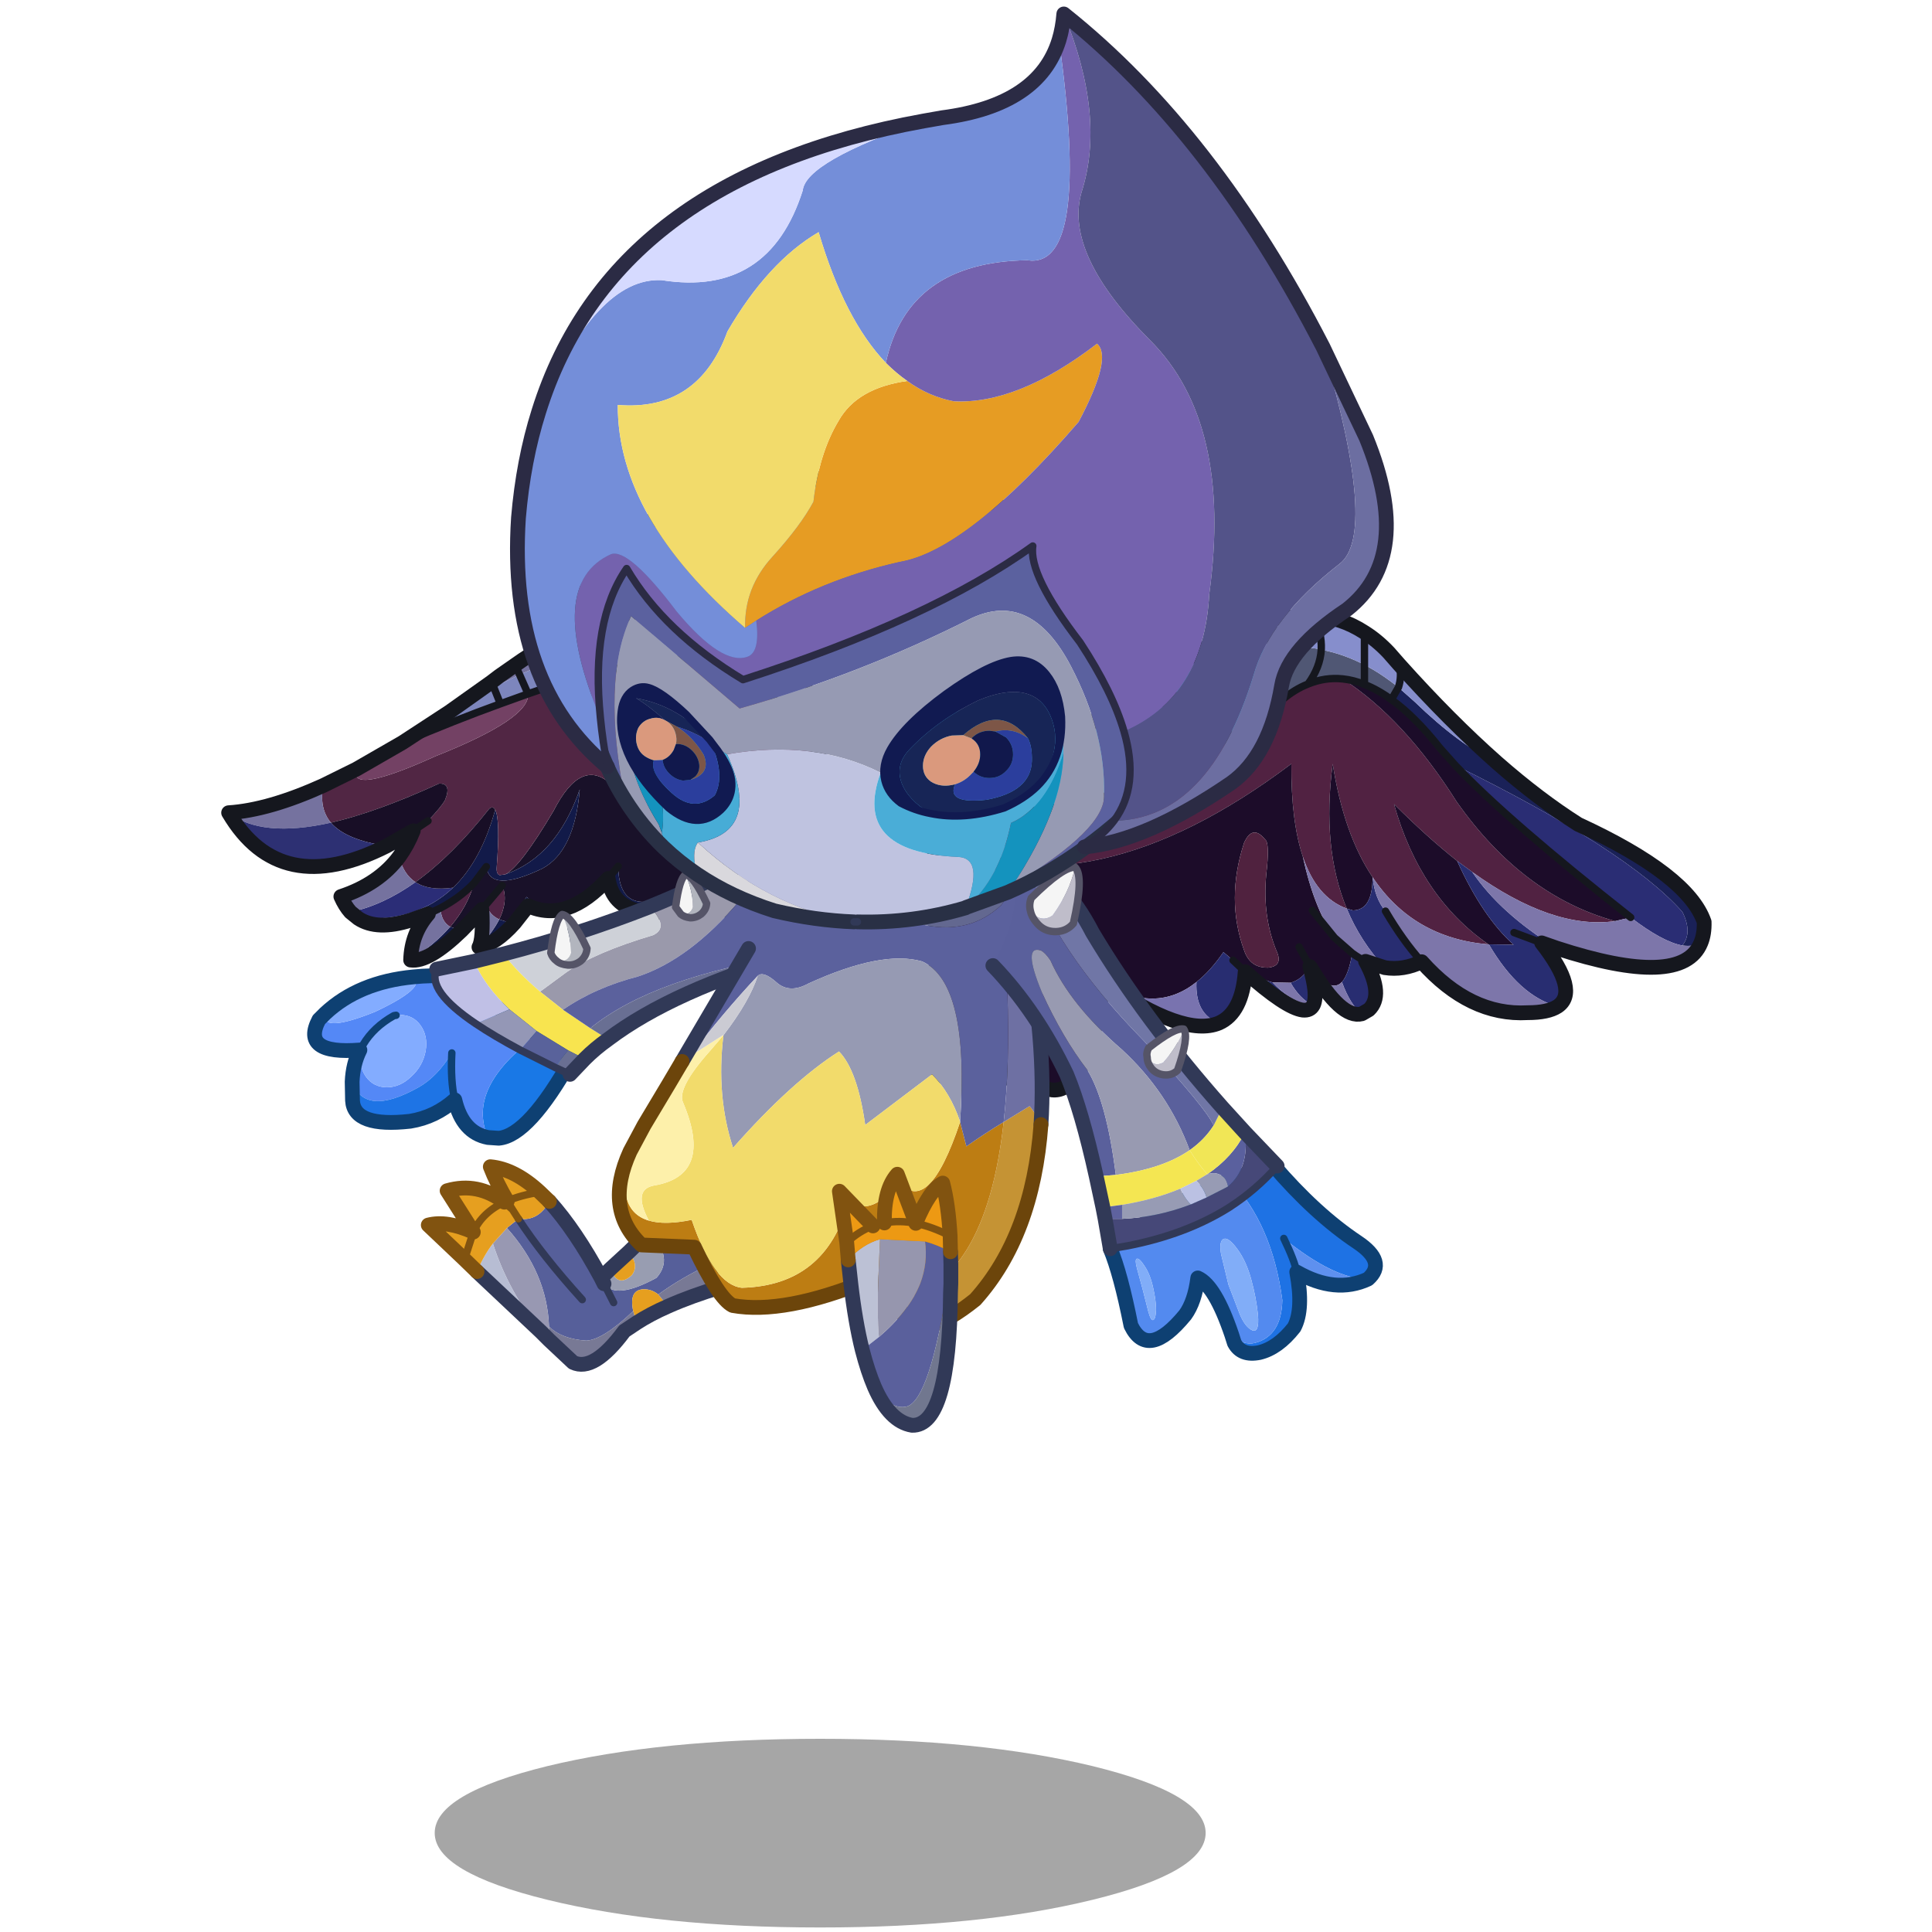 <svg xmlns:ffdec="https://www.free-decompiler.com/flash" xmlns:xlink="http://www.w3.org/1999/xlink" ffdec:objectType="frame" height="90" width="90" xmlns="http://www.w3.org/2000/svg"><use ffdec:characterId="17" height="90.5" transform="matrix(1 0 0 1 -.25 -.25)" width="90.5" xlink:href="#a"/><defs><g id="a" transform="translate(.25 .25)"><use ffdec:characterId="1" height="25.55" transform="matrix(.344 0 0 .344 20.25 81)" width="104.4" xlink:href="#b"/><use ffdec:characterId="2" height="49.5" transform="matrix(.344 0 0 .344 10.306 28.056)" width="86.05" xlink:href="#c"/><use ffdec:characterId="3" height="40.15" transform="matrix(.344 0 0 .344 14.306 39.556)" width="69.25" xlink:href="#d"/><use ffdec:characterId="4" height="28.75" transform="matrix(.344 0 0 .344 19.607 54.006)" width="41.6" xlink:href="#e"/><use ffdec:characterId="5" height="66.4" transform="matrix(.344 0 0 .344 42.956 28.306)" width="106.9" xlink:href="#f"/><use ffdec:characterId="6" height="66.25" transform="matrix(.344 0 0 .344 28.506 39.35)" width="59.25" xlink:href="#g"/><use ffdec:characterId="7" height="68.25" transform="matrix(.344 0 0 .344 45.907 39.906)" width="53.8" xlink:href="#h"/><use ffdec:characterId="8" height="124.95" transform="matrix(.344 0 0 .344 23.756 .306)" width="119.7" xlink:href="#i"/><use ffdec:characterId="9" height="22.7" transform="matrix(.344 0 0 .344 28.737 30.584)" width="60.7" xlink:href="#j"/><use ffdec:characterId="10" height="36" transform="matrix(.344 0 0 .344 38.757 54.356)" width="17.1" xlink:href="#k"/><use ffdec:characterId="12" height="171.1" transform="matrix(.545 0 0 .529 -.273 -.265)" width="166.1" xlink:href="#l"/></g><g id="c"><path d="M37.45 35.85q2.05-1 6.55-8.6 3.75-7.35 7.8-3.6 2.15 2.75 7.7 2.95 4.8 10.25-.85 12.45-5.8 2.1-5.9-4.3-8.35 7.75-12.4 4.15l-2.45 3.45-1.25-.4q1.25-2.6.4-4.6L34.9 39.9l-.6.7-2.75 2.85-1.55-.5q2.4-2.8 3.25-5.95l1.65-2.2q.5 3.65 7.6.25 4.35-2.35 5.05-10.7-3.15 9.1-10.1 11.5" fill="#191129" fill-rule="evenodd" transform="translate(1 1)"/><path d="M36.1 27.1q.7 1.3.2 7.85-.05.85.4 1l.75-.1q6.95-2.4 10.1-11.5-.7 8.35-5.05 10.7-7.1 3.4-7.6-.25L33.25 37l-.05.05Q31.35 39 28.7 40.4l-1.65.8-2.4.85q-4.55 1.45-7.1-.25 7.95.5 12.85-4.15Q34.2 34 36.1 27.1m23.4-.5q7.55.3 21.55-4.2l3 14.5q-8.8 10.95-18 2.6-13.6 4.2-14.65-3.1-5.55 6.1-10.85 3.7l-1.85 2.35q-2.6 2.9-4.8 3.25 1.85-2 2.75-3.75l1.25.4 2.45-3.45q4.05 3.6 12.4-4.15.1 6.4 5.9 4.3 5.65-2.2.85-12.45m-6.75 8.15L51.4 36.4l1.35-1.65M30 42.95l1.55.5q-4.5 4.35-6.9 4 3.25-2.1 5.35-4.5" fill="#121a49" fill-rule="evenodd" transform="translate(1 1)"/><path d="M30.4 37.65q-4.9 4.65-12.85 4.15l-1.05-.85q4.35-.9 8.8-4.05 1.85 1.2 5.1.75" fill="#2b2d77" fill-rule="evenodd" transform="translate(1 1)"/><path d="M28.7 40.4q2.65-1.4 4.5-3.35l.05-.05q-.85 3.15-3.25 5.95-1.25-.75-1.3-2.55m6.2-.5 2.15-2.55q.85 2-.4 4.6-1.4-.65-1.75-2.05" fill="#502445" fill-rule="evenodd" transform="translate(1 1)"/><path d="M44.65 10.05 48.7 8.9q17.4-4.7 22.35.6 6.75 5.7 10 12.9-14 4.5-21.55 4.2-5.55-.2-7.7-2.95-4.05-3.75-7.8 3.6-4.5 7.6-6.55 8.6l-.75.1q-.45-.15-.4-1 .5-6.55-.2-7.85-.3-.55-.8-.15-5.05 6.4-10 9.95-1.65-1.1-2.2-3.45 1.15-1.6 1.9-3.5l2-1.35q1.8-1.9 2.3-2.8.95-2.3-.8-2.25-8.4 3.85-14.65 5.3-1.65-2-1-5.05l4.45-2.2q-1.1 3.6 10.7-1.75 12.85-5.1 12.55-8.45 2.1-.75 4.1-1.35" fill="#512644" fill-rule="evenodd" transform="translate(1 1)"/><path d="M23.55 18q7.15-3.05 13.25-5.25l3.75-1.35q.3 3.35-12.55 8.45-11.8 5.35-10.7 1.75l6.25-3.6" fill="#734164" fill-rule="evenodd" transform="translate(1 1)"/><path d="M13.85 28.85q6.25-1.45 14.65-5.3 1.75-.05.8 2.25-.5.9-2.3 2.8l-2 1.35L21.4 32q-5.5-.8-7.55-3.15M25.3 36.9q4.95-3.55 10-9.95.5-.4.8.15-1.9 6.9-5.7 10.55-3.25.45-5.1-.75" fill="#180e26" fill-rule="evenodd" transform="translate(1 1)"/><path d="m43.4 7.1-.85-2 .85 2-4 1.7-.6-1.3.6 1.3-3.5 1.7-6 3.35 5.7-4.05 1.05-.8 2.15-1.5q1.9-1.35 3.75-2.4 2.15-1.25 4.25-2.2l.85 2.65-.85-2.65q17.2-7.65 31.25 5-12.8-7.95-30.4-2.35-2.1.65-4.25 1.55m-7.8 2.7.3.7-.3-.7M23.1 33.45q.55 2.35 2.2 3.45-4.45 3.15-8.8 4.05-.75-.85-1.3-2.1 5.15-1.7 7.9-5.4m13.55 8.5q-.9 1.75-2.75 3.75.6-1.05.4-5.1l.6-.7q.35 1.4 1.75 2.05M28.7 40.4q.05 1.8 1.3 2.55-2.1 2.4-5.35 4.5.1-3.6 2.4-6.25l1.65-.8M0 27.5q5.45-.35 12.85-3.7-.65 3.05 1 5.05Q4.45 30.95 0 27.5" fill="#75729f" fill-rule="evenodd" transform="translate(1 1)"/><path d="M13.85 28.85Q15.9 31.2 21.4 32 6.95 39.3 0 27.5q4.45 3.45 13.85 1.35" fill="#2d3073" fill-rule="evenodd" transform="translate(1 1)"/><path d="M43.4 7.1q2.15-.9 4.25-1.55L48.7 8.9l-1.05-3.35q17.6-5.6 30.4 2.35l3 14.5q-3.25-7.2-10-12.9-4.95-5.3-22.35-.6l-4.05 1.15L43.4 7.1l1.25 2.95q-2 .6-4.1 1.35l-3.75 1.35q-6.1 2.2-13.25 5.25l6.35-4.15 6-3.35 3.5-1.7 4-1.7m-4 1.7 1.15 2.6-1.15-2.6m-2.6 3.95-.9-2.25.9 2.25" fill="#7d86bd" fill-rule="evenodd" transform="translate(1 1)"/><path d="m42.55 5.1.85 2 1.25 2.95L48.7 8.9l-1.05-3.35-.85-2.65m-8 4.6.6 1.3 1.15 2.6-3.75 1.35q-6.1 2.2-13.25 5.25m12.35-7.5.9 2.25m3.75-1.35q2.1-.75 4.1-1.35m-8.75.45-.3-.7M27 28.6l-2 1.35m56.05-7.55q-3.25-7.2-10-12.9-4.95-5.3-22.35-.6m32.35 13.5-3-14.5M51.4 36.4l1.35-1.65m31.3 2.15-3-14.5M33.25 37l1.65-2.2m-6.2 5.6q2.65-1.4 4.5-3.35l.05-.05m1.05 3.6.6-.7 2.15-2.55m-10 3.85 1.65-.8" fill="none" stroke="#15171e" stroke-linecap="round" stroke-linejoin="round" transform="translate(1 1)"/><path d="M47.8 3.9q-2.1.95-4.25 2.2-1.85 1.05-3.75 2.4L37.65 10l-1.05.8-5.7 4.05L24.55 19l-6.25 3.6-4.45 2.2Q6.45 28.15 1 28.5 7.95 40.3 22.4 33l3.6-2.05q-.75 1.9-1.9 3.5-2.75 3.7-7.9 5.4.55 1.25 1.3 2.1l1.05.85q2.55 1.7 7.1.25l2.4-.85q-2.3 2.65-2.4 6.25 2.4.35 6.9-4l2.75-2.85q.2 4.05-.4 5.1 2.2-.35 4.8-3.25l1.85-2.35q5.3 2.4 10.85-3.7 1.05 7.3 14.65 3.1 9.2 8.35 18-2.6m-6-29Q65-3.75 47.8 3.9" fill="none" stroke="#15171e" stroke-linecap="round" stroke-linejoin="round" stroke-width="2"/></g><g id="d"><path d="m30.2 24.2 4.65 3.15Q29 37.8 24.95 38.15l-1.45-.1q-3-6.8 6.7-13.85" fill="#1978e6" fill-rule="evenodd" transform="translate(1 1)"/><path d="M13.4 16.3q2.4-.25 5.1-.1l11.7 8q-9.7 7.05-6.7 13.85-3.45-.65-4.5-5.1-.6-2.55-.4-6.35-2 3.25-4.5 4.65-7.3 4.1-9-.75.1-2.4 1.05-4.3-8.05.65-5.55-4.1l.85-.85q-.65 2.75 6.7-.2 7.15-3.35 5.25-4.75m-2.35 5.2-.3.05Q8 23.1 6.6 25.45l-.25.9q-.4 2.05.6 3.45Q8 31.25 9.8 31.25t3.3-1.45q1.55-1.4 1.95-3.45.35-2.05-.7-3.5-1-1.4-2.8-1.4h-.2l-.3.05m-4.9 4.7.45-.75-.45.75" fill="#5488f6" fill-rule="evenodd" transform="translate(1 1)"/><path d="M19 32.95q-2.65 2.35-6.05 2.9-7.6.85-7.8-2.8L5.1 30.5q1.7 4.85 9 .75 2.5-1.4 4.5-4.65-.2 3.8.4 6.35" fill="#1e74e5" fill-rule="evenodd" transform="translate(1 1)"/><path d="M1.45 21.25Q6 17 13.4 16.3q1.9 1.4-5.25 4.75-7.35 2.95-6.7.2m5.15 4.2q1.4-2.35 4.15-3.9l.3-.05.3-.05h.2q1.8 0 2.8 1.4 1.05 1.45.7 3.5-.4 2.05-1.95 3.45-1.5 1.45-3.3 1.45-1.8 0-2.85-1.45-1-1.4-.6-3.45l.25-.9" fill="#83acff" fill-rule="evenodd" transform="translate(1 1)"/><path d="M14.4 17.3q2.4-.25 5.1-.1l11.7 8 4.65 3.15Q30 38.8 25.95 39.15l-1.45-.1q-3.45-.65-4.5-5.1-2.65 2.35-6.05 2.9-7.6.85-7.8-2.8L6.1 31.5q.1-2.4 1.05-4.3-8.05.65-5.55-4.1l.85-.85Q7 18 14.4 17.3" fill="none" stroke="#0e4072" stroke-linecap="round" stroke-linejoin="round" stroke-width="2"/><path d="M6.6 25.45q1.4-2.35 4.15-3.9l.3-.05M6.6 25.45l-.45.75m12.45.4q-.2 3.8.4 6.35" fill="none" stroke="#0e4072" stroke-linecap="round" stroke-linejoin="round" transform="translate(1 1)"/><path d="M58.05 1q1.5 1.8-.45 4.95-6.8 8-13.8 10.3-5.8 1.5-10.15 4.5l-3.1-2.45 3.6-2.65q3.95-2.7 11.7-5Q48.1 9.6 45.4 6.8 51.9 4.15 58.05 1" fill="#9a99ab" fill-rule="evenodd" transform="translate(1 1)"/><path d="M45.4 6.8q2.7 2.8.45 3.85-7.75 2.3-11.7 5l-3.6 2.65q-3.1-2.65-4.95-5.1 10.25-2.65 19.8-6.4" fill="#ced1d8" fill-rule="evenodd" transform="translate(1 1)"/><path d="m30.55 18.3 3.1 2.45 3.7 2.5 2.4 1.5Q38 26 36.6 27.4l-2.25-1.15-4.25-2.6-3.7-2.95q-3.3-3.1-4.8-6.5l4-1q1.85 2.45 4.95 5.1" fill="#f8e44f" fill-rule="evenodd" transform="translate(1 1)"/><path d="m16.55 15.25 5.05-1.05q1.5 3.4 4.8 6.5l-4.55 1.95q-6.7-4.5-5.3-7.4" fill="#c0c0e6" fill-rule="evenodd" transform="translate(1 1)"/><path d="m26.4 20.7 3.7 2.95-2.25 2.55q-3.55-1.9-6-3.55l4.55-1.95" fill="#9497b6" fill-rule="evenodd" transform="translate(1 1)"/><path d="m30.1 23.65 4.25 2.6q-1 1.1-1.7 2.35l-4.8-2.4 2.25-2.55" fill="#59629b" fill-rule="evenodd" transform="translate(1 1)"/><path d="M33.65 20.75q4.35-3 10.15-4.5 7-2.3 13.8-10.3 1.95-3.15.45-4.95 7.95-2 9.2 0L65.1 13.3q-19.15 2.95-27.75 9.95l-3.7-2.5" fill="#5b619d" fill-rule="evenodd" transform="translate(1 1)"/><path d="M37.35 23.25q8.6-7 27.75-9.95-16.55 4.8-25.35 11.45l-2.4-1.5m-3 3 2.25 1.15-2 2.1-1.95-.9q.7-1.25 1.7-2.35" fill="#696f93" fill-rule="evenodd" transform="translate(1 1)"/><path d="M59.05 2Q52.9 5.15 46.4 7.8q-9.55 3.75-19.8 6.4l-4 1-5.05 1.05M66.1 14.3 68.25 2Q67 0 59.05 2M37.6 28.4q1.4-1.4 3.15-2.65 8.8-6.65 25.35-11.45M35.6 30.5l2-2.1" fill="none" stroke="#313957" stroke-linecap="round" stroke-linejoin="round" stroke-width="2"/><path d="m27.85 26.2 4.8 2.4 1.95.9m-6.75-3.3q-3.55-1.9-6-3.55-6.7-4.5-5.3-7.4" fill="none" stroke="#313957" stroke-linecap="round" stroke-linejoin="round" transform="translate(1 1)"/><path d="M33.55 7.85q1.1 2.4 1.2 5.2-.4 1.35-1.95 1.1-.6-.45-.8-1.1.55-4.55 1.55-5.2" fill="#f5f5f5" fill-rule="evenodd" transform="translate(1 1)"/><path d="M33.55 7.85q1.3.2 3.35 4.6-.05 1-.85 1.7-.8.6-1.75.55-1-.1-1.5-.55 1.55.25 1.95-1.1-.1-2.8-1.2-5.2" fill="#b2b5be" fill-rule="evenodd" transform="translate(1 1)"/><path d="M32.8 14.15q.5.45 1.5.55.95.05 1.75-.55.8-.7.85-1.7-2.05-4.4-3.35-4.6-1 .65-1.55 5.2.2.65.8 1.1z" fill="none" stroke="#555467" stroke-linecap="round" stroke-linejoin="round" transform="translate(1 1)"/><path d="M50.25 2.45q.95 2.05 1 4.4Q50.9 8 49.6 7.8l-.7-.95q.5-3.85 1.35-4.4" fill="#f5f5f5" fill-rule="evenodd" transform="translate(1 1)"/><path d="M50.25 2.45q1.1.15 2.85 3.9-.05.85-.75 1.45-.65.5-1.45.5-.85-.1-1.3-.5 1.3.2 1.65-.95-.05-2.35-1-4.4" fill="#b2b5be" fill-rule="evenodd" transform="translate(1 1)"/><path d="M49.6 7.8q.45.4 1.3.5.8 0 1.45-.5.7-.6.75-1.45-1.75-3.75-2.85-3.9-.85.55-1.35 4.4l.7.95z" fill="none" stroke="#555467" stroke-linecap="round" stroke-linejoin="round" transform="translate(1 1)"/></g><g id="e"><path d="M30.75 9.8h4.85q1 .5 2.55 3.4-4 1.9-7 4.1-.95-.75-2.05-.7-1.95.1-1.35 2.95-4.1 3.9-6.35 4-3.3-.2-5.05-1.9-.25-7.25-5.7-13.35l1.55-1.25q2.7.4 4.2-2.35 3.55 3.95 7 10.35l.05.1.35.7q1.6 2.2 7.1-.8 2.1-2.35-.15-5.25m-5.65 8.6-1.3-2.55 1.3 2.55m-4.25-.4q-5.4-5.95-8.65-10.95 3.25 5 8.65 10.95" fill="#565f9a" fill-rule="evenodd" transform="translate(1 1)"/><path d="m23.4 15.05 1.3-1.25q.9 2.65 2.85.9 1.05-1.35-.4-3.15l1.8-1.75h1.8q2.25 2.9.15 5.25-5.5 3-7.1.8l-.35-.7-.05-.1" fill="#989db1" fill-rule="evenodd" transform="translate(1 1)"/><path d="m16.35 23.45-1.1-1.1q-4.4-5.45-6.5-11.95l1.9-2.1q5.45 6.1 5.7 13.35v1.8" fill="#9898b2" fill-rule="evenodd" transform="translate(1 1)"/><path d="M15.25 22.35 6.6 14.2q.9-2.15 2.15-3.8 2.1 6.5 6.5 11.95" fill="#b7bdd3" fill-rule="evenodd" transform="translate(1 1)"/><path d="M32.45 18.9q-2.4 1.05-4.25 2.25l-.45-1.6q-.6-2.85 1.35-2.95 1.1-.05 2.05.7l1.3 1.6M6.6 14.2l-1.7-1.65L0 7.9q2.5-.65 6.1.95l-3.55-5.6Q6.7 2.05 10.3 4.8l1.1 1-.7-1.15Q9.25 2.2 8.4 0q3.3.3 6.7 3.45l1.3 1.25q-1.5 2.75-4.2 2.35l-.8-1.25.8 1.25-1.55 1.25-1.9 2.1Q7.5 12.05 6.6 14.2m18.1-.4 2.45-2.25q1.45 1.8.4 3.15-1.95 1.75-2.85-.9M15.1 3.45q-2.6.4-4.4 1.2 1.8-.8 4.4-1.2M10.3 4.8q-3 1.4-4.2 4.05l-1.2 3.7 1.2-3.7Q7.3 6.2 10.3 4.8" fill="#e69f1f" fill-rule="evenodd" transform="translate(1 1)"/><path d="m38.15 13.2 1.45 3.1q-4 1.2-7.15 2.6l-1.3-1.6q3-2.2 7-4.1m-9.95 7.95-1.65 1.1q-4.15 5.6-6.95 4.25l-3.25-3.05v-1.8q1.75 1.7 5.05 1.9 2.25-.1 6.35-4l.45 1.6" fill="#787995" fill-rule="evenodd" transform="translate(1 1)"/><path d="M30.75 9.8h4.85q1 .5 2.55 3.4l1.45 3.1M28.95 9.8h1.8m-6.95 6.05 1.3 2.55M12.2 7.05q3.25 5 8.65 10.95" fill="none" stroke="#313957" stroke-linecap="round" stroke-linejoin="round" transform="translate(1 1)"/><path d="M40.6 17.3q-4 1.2-7.15 2.6-2.4 1.05-4.25 2.25l-1.65 1.1q-4.15 5.6-6.95 4.25l-3.25-3.05-1.1-1.1L7.6 15.2m9.8-9.5q3.55 3.95 7 10.35l1.3-1.25 2.45-2.25 1.8-1.75m-5.55 5.25.05.1.35.7" fill="none" stroke="#313957" stroke-linecap="round" stroke-linejoin="round" stroke-width="2"/><path d="m7.6 15.2-1.7-1.65L1 8.9q2.5-.65 6.1.95l-3.55-5.6Q7.7 3.05 11.3 5.8m.4-.15Q10.25 3.2 9.4 1q3.3.3 6.7 3.45l1.3 1.25" fill="none" stroke="#815310" stroke-linecap="round" stroke-linejoin="round" stroke-width="2"/><path d="m10.3 4.8 1.1 1-.7-1.15q1.8-.8 4.4-1.2m-2.9 3.6-.8-1.25m-6.5 6.75 1.2-3.7Q7.3 6.2 10.3 4.8" fill="none" stroke="#815310" stroke-linecap="round" stroke-linejoin="round" transform="translate(1 1)"/></g><g id="f"><path d="M.05 25.3 0 21.9q9.6.6 25.5-9.45 11.75-6.8 20.65-7.9-.15 3.55 1.6 6.95Q22.25 31.1.05 25.3" fill="#4aadd7" fill-rule="evenodd" transform="translate(1 1)"/><path d="M76.85 20q5.7 5 11 8.35 14.85 6.85 17.05 13.2.05 1.65-.45 2.85-1 .55-2.5.35 1.4-1.75 0-4.55-7.4-8.35-30.75-19.85l-2.05-2.3q-3.4-4.3-6.6-6.6l.95-1.65 2.2 1.95q6.1 5.9 11.15 8.25" fill="#1a2158" fill-rule="evenodd" transform="translate(1 1)"/><path d="M71.2 20.35q23.35 11.5 30.75 19.85 1.4 2.8 0 4.55-2.7-.5-7-3.8-16.7-13.15-23.75-20.6" fill="#2a2d74" fill-rule="evenodd" transform="translate(1 1)"/><path d="M46.15 4.55q3.65-.45 6.9.1v.05q-.15 2.4-1.8 4.65 1.65-2.25 1.8-4.65 2.95.55 5.85 2.05 2.3 1.2 4.6 3.05l-.95 1.65Q60.7 10.1 58.9 9.4q-1.5-.6-2.95-.75-2.4-.25-4.7.7-1.8.7-3.5 2.15-1.75-3.4-1.6-6.95m12.75 2.2V9.4 6.75" fill="#505774" fill-rule="evenodd" transform="translate(1 1)"/><path d="M46.95.45 52 .05q1.15 2.35 1.05 4.6.1-2.25-1.05-4.6 3.75.25 6.9 2.3 1.75 1.1 3.3 2.75l1.4 1.6q6.85 7.65 13.25 13.3-5.05-2.35-11.15-8.25L63.5 9.8q.5-1.5.1-3.1.4 1.6-.1 3.1-2.3-1.85-4.6-3.05-2.9-1.5-5.85-2.05v-.05q-3.25-.55-6.9-.1.05-2.05.8-4.1-.75 2.05-.8 4.1-8.9 1.1-20.65 7.9l5.6-3.8q8.8-6.7 15.85-8.2m11.95 6.3v-4.4 4.4" fill="#868ecc" fill-rule="evenodd" transform="translate(1 1)"/><path d="m.15 30.85-.1-5.55q22.2 5.8 47.7-13.8 1.7-1.45 3.5-2.15 2.3-.95 4.7-.7Q64.25 14 71.4 25.3 80.35 38 92.85 41.45q-8.45 1.2-19.35-6.65l-2.05-1.5q-4.1-3.25-8.55-7.7 3.55 12.6 12.8 19-10.2-.85-15.7-9.1-3.9-5.8-5.4-15.35-1.5 11.35 1.9 19.6-4.1-1.5-5.95-7.05-1.6-4.8-1.55-12.55Q21.85 40.6.15 30.85" fill="#512242" fill-rule="evenodd" transform="translate(1 1)"/><path d="m51.6 47.7-.1-.1q-1 1.75-2.6 2.2l-2.45-.05q-2.3-.6-5.35-3l-1.3-1.1q-1.75 2.55-3.65 4.05-5.6 4.45-12.55.05-3.3 21.9-11.8 10.9-5 7.2-11.2.65L.15 30.85Q21.85 40.6 49 20.15q-.05 7.75 1.55 12.55 1.5 6.95 4.3 11l2.4 2.1q-.5 2.9-1.4 3.9-1.55 1.6-4.25-2m10.95-36.25q3.2 2.3 6.6 6.6l2.05 2.3q7.05 7.45 23.75 20.6l-2.1.5Q80.35 38 71.4 25.3 64.25 14 55.95 8.65q1.45.15 2.95.75 1.8.7 3.65 2.05m13.2 33.15h-.05q-9.25-6.4-12.8-19 4.45 4.45 8.55 7.7 3.45 7.6 7.65 11.35l-3.35-.05M60 35.5q0 4.45-2.65 4.5l-.85-.25q-3.4-8.25-1.9-19.6Q56.1 29.7 60 35.5m-14.4-.35q.5-4.3-.15-4.75-1.7-2.1-2.85.45-2.5 7.65 0 14.55.8 2.4 3.25 2.35 1.95-.2 1.25-2-2.05-4.8-1.5-10.6m4.45 9.8 1.45 2.65-1.45-2.65m4.8-1.25-3-3.7 3 3.7" fill="#1c0c29" fill-rule="evenodd" transform="translate(1 1)"/><path d="M45.6 35.15q-.55 5.8 1.5 10.6.7 1.8-1.25 2-2.45.05-3.25-2.35-2.5-6.9 0-14.55 1.15-2.55 2.85-.45.65.45.15 4.75" fill="#50223f" fill-rule="evenodd" transform="translate(1 1)"/><path d="m84.9 45.1-2-.7q5.15 6.6 2.15 8.6-5.2-1.4-9.3-8.4l3.35.05q-4.2-3.75-7.65-11.35l2.05 1.5q3.8 5.6 11.4 10.3m-18.25 1.85q-2.5 1.2-5 .8-3.3-3.55-5.15-8l.85.25Q60 39.95 60 35.5q.3 2.9 1.75 4.6 2.35 4 4.9 6.85m-7.6-.05q2.5 4.6.45 6.55l-.95.55q-1.55-1.15-2.7-4.3.9-1 1.4-3.9.9.65 1.8 1.1m-7.55.7q1.1 3.8.5 5.15l-.05.1q-.4.75-1.4.65-2.3-.3-7.8-5.2-.4 5.55-3.55 6.95-3.25-1.2-3.05-5.55 1.9-1.5 3.65-4.05l1.3 1.1q3.05 2.4 5.35 3 2.35 2.5 4.8 3l.7.1-.2-.1q-1.6-.8-2.85-2.95 1.6-.45 2.6-2.2M79.15 43l3.75 1.4-3.75-1.4m-36.4 5.3-1.65-1.55 1.65 1.55" fill="#282d71" fill-rule="evenodd" transform="translate(1 1)"/><path d="M104.45 44.4q-2.55 6.25-19.55.7-7.6-4.7-11.4-10.3 10.9 7.85 19.35 6.65l2.1-.5q4.3 3.3 7 3.8 1.5.2 2.5-.35M85.05 53q-1.3.85-4.05.85-7.8.45-14.35-6.9-2.55-2.85-4.9-6.85-1.45-1.7-1.75-4.6 5.5 8.25 15.7 9.1h.05q4.1 7 9.3 8.4m-23.4-5.25-2.6-.85q-.9-.45-1.8-1.1l-2.4-2.1q-2.8-4.05-4.3-11 1.85 5.55 5.95 7.05 1.85 4.45 5.15 8M58.55 54q-2.8.75-6.95-6.3 2.7 3.6 4.25 2 1.15 3.15 2.7 4.3m-12.1-4.25 2.45.05q1.25 2.15 2.85 2.95l.2.1-.7-.1q-2.45-.5-4.8-3" fill="#7d76aa" fill-rule="evenodd" transform="translate(1 1)"/><path d="M39.2 55.25q-4.75 2-15.6-5.5 6.95 4.4 12.55-.05-.2 4.35 3.05 5.55" fill="#7973af" fill-rule="evenodd" transform="translate(1 1)"/><path d="m53 1.05-5.05.4q-7.05 1.5-15.85 8.2l-5.6 3.8Q10.6 23.5 1 22.9M53 1.05q3.75.25 6.9 2.3 1.75 1.1 3.3 2.75l1.4 1.6q6.85 7.65 13.25 13.3 5.7 5 11 8.35 14.85 6.85 17.05 13.2.05 1.65-.45 2.85-2.55 6.25-19.55.7l-2-.7q5.15 6.6 2.15 8.6-1.3.85-4.05.85-7.8.45-14.35-6.9-2.5 1.2-5 .8l-2.6-.85q2.5 4.6.45 6.55l-.95.55q-2.8.75-6.95-6.3m-.1-.1q1.1 3.8.5 5.15l-.05.1q-.4.75-1.4.65-2.3-.3-7.8-5.2-.4 5.55-3.55 6.95-4.75 2-15.6-5.5-3.3 21.9-11.8 10.9-5 7.2-11.2.65" fill="none" stroke="#15171e" stroke-linecap="round" stroke-linejoin="round" stroke-width="2"/><path d="M46.95.45q-.75 2.05-.8 4.1-.15 3.55 1.6 6.95 1.7-1.45 3.5-2.15 1.65-2.25 1.8-4.65v-.05q.1-2.25-1.05-4.6m-.4 47.65-.1-.1-1.45-2.65M.6 61.3.15 30.85l-.1-5.55L0 21.9M63.5 9.8l-.95 1.65q3.2 2.3 6.6 6.6l2.05 2.3q7.05 7.45 23.75 20.6M63.5 9.8q.5-1.5.1-3.1m-7.65 1.95q1.45.15 2.95.75V2.35m0 7.05q1.8.7 3.65 2.05m-11.3-2.1q2.3-.95 4.7-.7M82.9 44.4 79.15 43m-17.4-2.9q2.35 4 4.9 6.85m-11.8-3.25 2.4 2.1q.9.65 1.8 1.1m-17.95-.15 1.65 1.55m9.1-8.3 3 3.7M.05 25.3q22.2 5.8 47.7-13.8" fill="none" stroke="#15171e" stroke-linecap="round" stroke-linejoin="round" transform="translate(1 1)"/></g><g id="g"><path d="M57.1 37.9q-1.1 15-8.9 23.7-7 5.6-9.4 2.6l-1.45-2.35q12.25-2.2 14.7-24.3l3.5-2.15q.75.8 1.55 2.5" fill="#c59334" fill-rule="evenodd" transform="translate(1)"/><path d="M1.45 41.55Q-.75 49.5 4 50.9q2.15.65 5.8-.1 3 8.8 6.8 9.2 11.35-.3 14.4-11.6 3.4 2 6.8-2.8 4.05 4.85 8.35-8.05l.85 3.3q2.55-1.8 5.05-3.3-2.45 22.1-14.7 24.3Q35.3 58.9 33.7 59q-11.4 4.65-18.35 3.4-1.9-.95-5.2-7.9L3 54.2q-5.1-4.85-1.55-12.65" fill="#bd7d13" fill-rule="evenodd" transform="translate(1)"/><path d="m8.5 29.35 9-15.3 4.85-9.7 5.4-.75Q43.4 15.95 51.7 8.2q1.35-1.7 1.85-5.2L54 6l-1.45 13.95q.35 9.95-.5 17.6-2.5 1.5-5.05 3.3l-.85-3.3v-.05q1.3-18.8-5.15-21.7-5.45-1.55-15.4 3-2.55 1.4-4.3-.15-1.8-1.6-2.55-.9-4.65 4.95-9.2 10.9l-1.05.7" fill="#5b619d" fill-rule="evenodd" transform="translate(1)"/><path d="m54 6 .95 6.05q2.9 14.65 2.15 25.85-.8-1.7-1.55-2.5l-3.5 2.15q.85-7.65.5-17.6L54 6" fill="#6e70a3" fill-rule="evenodd" transform="translate(1)"/><path d="M18.75 17.75q.75-.7 2.55.9 1.75 1.55 4.3.15 9.95-4.55 15.4-3 6.45 2.9 5.15 21.7-1.35-3.95-3.8-6.4l-9.05 6.85q-1.05-7.4-3.55-9.95-6.45 4.1-14.35 13.05Q13.1 34 14.1 25.8q3.5-4.55 4.65-8.05" fill="#969ab3" fill-rule="evenodd" transform="translate(1)"/><path d="M4 50.9q-2.25-4.2.7-4.75 8.1-1.35 3.95-11.2-.95-1.9 3.65-7.05l1.8-2.1q-1 8.2 1.3 15.25Q23.3 32.1 29.75 28q2.5 2.55 3.55 9.95l9.05-6.85q2.45 2.45 3.8 6.4v.05q-4.3 12.9-8.35 8.05-3.4 4.8-6.8 2.8Q27.95 59.7 16.6 60q-3.8-.4-6.8-9.2-3.65.75-5.8.1" fill="#f2db6b" fill-rule="evenodd" transform="translate(1)"/><path d="M1.45 41.55 3.35 38l3.35-5.6 2.85-3.75 4.55-2.9v.05l-1.8 2.1q-4.6 5.15-3.65 7.05 4.15 9.85-3.95 11.2-2.95.55-.7 4.75-4.75-1.4-2.55-9.35" fill="#fdf0aa" fill-rule="evenodd" transform="translate(1)"/><path d="M14.1 25.8v-.05l-4.55 2.9q4.55-5.95 9.2-10.9-1.15 3.5-4.65 8.05" fill="#cbcbd3" fill-rule="evenodd" transform="translate(1)"/><path d="M27.75 3.6 53.05 0l.5 3q-.5 3.5-1.85 5.2-8.3 7.75-23.95-4.6" fill="#636890" fill-rule="evenodd" transform="translate(1)"/><path d="m9.5 29.35 9-15.3m37.45-2q2.9 14.65 2.15 25.85" fill="none" stroke="#313957" stroke-linecap="round" stroke-linejoin="round" stroke-width="2"/><path d="M7.7 32.4 4.35 38l-1.9 3.55Q-1.1 49.35 4 54.2l7.15.3q3.3 6.95 5.2 7.9Q23.3 63.65 34.7 59q1.6-.1 3.65 2.85l1.45 2.35q2.4 3 9.4-2.6 7.8-8.7 8.9-23.7M7.7 32.4l1.8-3.05" fill="none" stroke="#6c450b" stroke-linecap="round" stroke-linejoin="round" stroke-width="2"/></g><g id="h"><path d="M41.15 55.25q.95 5.05-.35 7.5-2.2 2.8-4.7 3.4-2.45.5-3.4-1.3l-.35-1.1q1.55 1.5 3.15 1.1 3.6-.95 3.7-5.8-1.4-10.4-7.1-16.25 2.8-1.1 5.85-2.05 5.7 6.65 11.4 10.45 4.05 2.7 1.45 5-4.5.05-11.4-5.5 1.45 3 1.75 4.55" fill="#1e72e4" fill-rule="evenodd" transform="translate(1 1)"/><path d="M32.1 42.8q5.7 5.85 7.1 16.25-.1 4.85-3.7 5.8-1.6.4-3.15-1.1-2.25-6.65-4.6-7.7-.4 3.2-1.7 5Q21 67.2 18.7 62.5q-1.4-7.05-2.8-10.4 6.7-5.6 16.2-9.3m3.8 18.25q-.25-2.4-.9-4.75-.65-2.45-1.85-4.1-1.2-1.65-1.85-1.45-.7.25-.4 2.05l1 4.15L33.45 61q.75 1.75 1.7 2.15.95.35.75-2.1M19.5 54.7l.8 2.95.75 2.95q.35 1.25.65 1.15.35-.1.4-1.4 0-1.25-.4-3-.4-1.8-1.15-2.9-.7-1.1-1.05-1-.3.1 0 1.25" fill="#538aef" fill-rule="evenodd" transform="translate(1 1)"/><path d="M35.9 61.05q.2 2.45-.75 2.1-.95-.4-1.7-2.15l-1.55-4.05-1-4.15q-.3-1.8.4-2.05.65-.2 1.85 1.45 1.2 1.65 1.85 4.1.65 2.35.9 4.75M19.5 54.7q-.3-1.15 0-1.25.35-.1 1.05 1 .75 1.1 1.15 2.9.4 1.75.4 3-.05 1.3-.4 1.4-.3.1-.65-1.15l-.75-2.95-.8-2.95" fill="#81adf8" fill-rule="evenodd" transform="translate(1 1)"/><path d="M41.15 55.25q-.3-1.55-1.75-4.55 6.9 5.55 11.4 5.5-4.4 2.05-9.65-.95" fill="#5e90ef" fill-rule="evenodd" transform="translate(1 1)"/><path d="m33.35 64.75.35 1.1q.95 1.8 3.4 1.3 2.5-.6 4.7-3.4 1.3-2.45.35-7.5 5.25 3 9.65.95 2.6-2.3-1.45-5-5.7-3.8-11.4-10.45-3.05.95-5.85 2.05-9.5 3.7-16.2 9.3 1.4 3.35 2.8 10.4 2.3 4.7 7.35-1.45 1.3-1.8 1.7-5 2.35 1.05 4.6 7.7" fill="none" stroke="#0e4072" stroke-linecap="round" stroke-linejoin="round" stroke-width="2"/><path d="M41.15 55.25q-.3-1.55-1.75-4.55" fill="none" stroke="#0e4072" stroke-linecap="round" stroke-linejoin="round" transform="translate(1 1)"/><path d="m34.15 36.35 4.35 4.55q-2.8 3.2-6.5 5.6-5.8 3.65-13.75 5.2l-2.35.4-.7-4.05h2.3q4.7-.2 9.3-1.95l2.15-.95 2.65-1.35.25-.15q2.9-2.45 2.3-7.3" fill="#464878" fill-rule="evenodd" transform="translate(1 1)"/><path d="M31.85 43.65q-.2-.9-.6-1.25-.9-.8-2.2-.4 3.4-2.3 5.1-5.65.6 4.85-2.3 7.3" fill="#5a609e" fill-rule="evenodd" transform="translate(1 1)"/><path d="M0 13.75Q5.4 3.4 1 .1l3.75.3Q8.1 11.35 20.5 24q8.45 9.15 9.4 11.4-1.25 1.95-3.25 3.35-2.9-7.85-9.2-13.65-6.95-6-9.65-12.05Q7.1 12 6.5 11.7q-2.55-.8.15 5.7 2.8 6.15 6.15 10.5 2.6 4.25 3.85 14.2l-2.65.2q-1.95-8.85-4-13.8-4.1-8.6-10-14.75" fill="#5a609c" fill-rule="evenodd" transform="translate(1 1)"/><path d="M16.65 42.1q-1.25-9.95-3.85-14.2-3.35-4.35-6.15-10.5-2.7-6.5-.15-5.7.6.3 1.3 1.35 2.7 6.05 9.65 12.05 6.3 5.8 9.2 13.65-3.7 2.55-10 3.35" fill="#989ab1" fill-rule="evenodd" transform="translate(1 1)"/><path d="m14.9 46.5-.9-4.2 2.65-.2q6.3-.8 10-3.35Q28 40.9 29.05 42l-1.5.9-2.15 1.05q-3.4 1.45-7.9 2.2l-2.6.35" fill="#f4e652" fill-rule="evenodd" transform="translate(1 1)"/><path d="m31.1 33 3.05 3.35q-1.7 3.35-5.1 5.65-1.05-1.1-2.4-3.25 2-1.4 3.25-3.35l1.2-2.4" fill="#f1e656" fill-rule="evenodd" transform="translate(1 1)"/><path d="M29.05 42q1.3-.4 2.2.4.4.35.6 1.25l-.25.15-2.65 1.35q-.4-1.3-1.4-2.25l1.5-.9m-3.65 1.95q.5 1.25 1.4 2.15-4.6 1.75-9.3 1.95v-1.9q4.5-.75 7.9-2.2" fill="#979bb4" fill-rule="evenodd" transform="translate(1 1)"/><path d="M26.8 46.1q-.9-.9-1.4-2.15l2.15-1.05q1 .95 1.4 2.25l-2.15.95" fill="#bbc1e3" fill-rule="evenodd" transform="translate(1 1)"/><path d="M4.75.4q4.9 1.45 8.75 8.9Q20.55 21.1 31.1 33l-1.2 2.4q-.95-2.25-9.4-11.4Q8.1 11.35 4.75.4" fill="#7076a6" fill-rule="evenodd" transform="translate(1 1)"/><path d="m15.2 48.05-.3-1.55 2.6-.35v1.9h-2.3" fill="#5e629f" fill-rule="evenodd" transform="translate(1 1)"/><path d="m2 1.1 3.75.3q4.9 1.45 8.75 8.9Q21.55 22.1 32.1 34l3.05 3.35 4.35 4.55M16.9 53.1l-.7-4.05-.3-1.55-.9-4.2q-1.95-8.85-4-13.8-4.1-8.6-10-14.75" fill="none" stroke="#313957" stroke-linecap="round" stroke-linejoin="round" stroke-width="2"/><path d="M38.5 40.9q-2.8 3.2-6.5 5.6-5.8 3.65-13.75 5.2l-2.35.4" fill="none" stroke="#313957" stroke-linecap="round" stroke-linejoin="round" transform="translate(1 1)"/><path d="M11.15.45q1.2 1.25-.25 7.6-.9 1.05-2.3 1.1-1.4.05-2.35-.85-.95-.95-1.15-1.9 1.45 1.65 3 .55 2.25-3.1 3.05-6.5" fill="#bfbdca" fill-rule="evenodd" transform="translate(1 1)"/><path d="M5.1 6.4q-.25-.9.1-1.8Q9.55.3 11.15.45q-.8 3.4-3.05 6.5-1.55 1.1-3-.55" fill="#f5f5f5" fill-rule="evenodd" transform="translate(1 1)"/><path d="M5.1 6.4q-.25-.9.1-1.8Q9.55.3 11.15.45q1.2 1.25-.25 7.6-.9 1.05-2.3 1.1-1.4.05-2.35-.85-.95-.95-1.15-1.9z" fill="none" stroke="#555467" stroke-linecap="round" stroke-linejoin="round" transform="translate(1 1)"/><path d="M20.9 26.2q.9 1.35 2.15.7 1.9-2.1 2.8-4.55.75 1.05-.85 5.6-.75.7-1.8.6-1.05-.1-1.7-.85-.6-.75-.6-1.5" fill="#bfbdca" fill-rule="evenodd" transform="translate(1 1)"/><path d="M20.9 26.2q-.15-.65.2-1.3 3.55-2.8 4.75-2.55-.9 2.45-2.8 4.55-1.25.65-2.15-.7" fill="#f5f5f5" fill-rule="evenodd" transform="translate(1 1)"/><path d="M25.85 22.35q-1.2-.25-4.75 2.55-.35.65-.2 1.3 0 .75.6 1.5.65.75 1.7.85 1.05.1 1.8-.6 1.6-4.55.85-5.6z" fill="none" stroke="#555467" stroke-linecap="round" stroke-linejoin="round" transform="translate(1 1)"/></g><g id="i"><path d="M14.6 106.45Q6.45 93.55 7.75 71.3l31.5-8.1q21-4.15 44.7 15.3 7 12.25 2.95 25.55-9.7 10.2-20.5 14.9l.7-1q12.65-7.6 12.35-12.25.2-8.35-4.45-17.3-5.4-10.4-13.55-6.55Q46.3 89.5 30.1 94.05l-14.7-12.5q-4.05 8.75-.8 24.9" fill="#5b619f" fill-rule="evenodd" transform="translate(1 1)"/><path d="M19.8 112.85q-2.95-2.85-5.2-6.4-3.25-16.15.8-24.9l14.7 12.5q16.2-4.55 31.35-12.2Q69.6 78 75 88.4q4.65 8.95 4.45 17.3.3 4.65-12.35 12.25 6.8-10.4 6.85-17.95 0-3.35-1.3-6.15-7.6-4.35-22.1 5.8-.85 1.65-1.35 3.1-9.1-4.55-20.8-2.5-7.7-4.7-11.35-5.45l-2.15-.05q-.75 7.05 4.25 15l.4 1.1q.3 1 .25 2" fill="#969ab3" fill-rule="evenodd" transform="translate(1 1)"/><path d="M60.7 121.05q-7.1 2.1-14.65 1.9h-.45Q33.95 121 24.45 112.2q8.7-1.45 3.95-11.95 11.7-2.05 20.8 2.5-3.95 10.75 10.4 11.4 3.7.1 1.1 6.9" fill="#bfc3e0" fill-rule="evenodd" transform="translate(1 1)"/><path d="M66.4 118.95 60.75 121q4.55-3.85 6.1-11.45 4.85-2.15 7.1-9.55-.05 7.55-6.85 17.95l-.7 1m-46.85-8.1-.4-1.1q-5-7.95-4.25-15l2.15.05q3.4 12.25 2.5 16.05" fill="#1493be" fill-rule="evenodd" transform="translate(1 1)"/><path d="m60.75 121-.05.05q2.6-6.8-1.1-6.9-14.35-.65-10.4-11.4.5-1.45 1.35-3.1 14.5-10.15 22.1-5.8 1.3 2.8 1.3 6.15-2.25 7.4-7.1 9.55-1.55 7.6-6.1 11.45" fill="#4aadd7" fill-rule="evenodd" transform="translate(1 1)"/><path d="M24.35 116.5q-2.45-1.65-4.55-3.65.05-1-.25-2 .9-3.8-2.5-16.05 3.65.75 11.35 5.45 4.75 10.5-3.95 11.95-.95 1.3-.1 4.3" fill="#47acd6" fill-rule="evenodd" transform="translate(1 1)"/><path d="M45.6 122.95q-5.3-.2-10.8-1.5-5.85-1.85-10.45-4.95-.85-3 .1-4.3 9.5 8.8 21.15 10.75" fill="#d9d8dd" fill-rule="evenodd" transform="translate(1 1)"/><path d="M15.6 107.45Q7.45 94.55 8.75 72.3l31.5-8.1q21-4.15 44.7 15.3 7 12.25 2.95 25.55-9.7 10.2-20.5 14.9L61.75 122l-.05.05q-7.1 2.1-14.65 1.9m-.45 0q-5.3-.2-10.8-1.5-5.85-1.85-10.45-4.95-2.45-1.65-4.55-3.65-2.95-2.85-5.2-6.4" fill="none" stroke="#293045" stroke-linecap="round" stroke-linejoin="round" stroke-width="2"/><path d="M46.05 122.95h-.45" fill="none" stroke="#313957" stroke-linecap="round" stroke-linejoin="round" transform="translate(1 1)"/><path d="M52.8 49.7q2.9 2.1 6.3 2.75 8.65.45 19.4-7.8 2.15 1.85-2.5 10.6-15.05 17.4-24.2 18.95-10.7 2.4-19.45 7.95l-1.5 1q-.15-5.45 3.7-9.65 3.85-4.25 5.55-7.45.75-6.55 3.4-10.95 2.5-4.45 9.3-5.4" fill="#e69c23" fill-rule="evenodd" transform="translate(1 1)"/><path d="M73.35 3.55Q73.85 1.9 74 0q5.7 13.9 2.4 24.15Q74 32.5 85.7 44.2q11.15 11.15 8 34.35-.75 13.95-11.55 18.6Q80.6 91.8 76.2 85.1q-7-9.1-6.4-13.05-13.75 9.9-39.25 18.1Q19.85 83.7 14.8 75.1q-4.9 7.1-3.55 20.25-7.6-18.15 1.45-22.2 2.4-.8 8.9 7.8 6.1 7.3 9.55 6.1 1.75-.6 1.2-4.9Q41.1 76.6 51.8 74.2q9.15-1.55 24.2-18.95 4.65-8.75 2.5-10.6-10.75 8.25-19.4 7.8-3.4-.65-6.3-2.75-1.5-1.05-2.9-2.45 2.95-13.65 19.15-13.9 8.65 1.35 4.3-29.8" fill="#7462ae" fill-rule="evenodd" transform="translate(1 1)"/><path d="M74 0q20.15 16.05 35.1 45.1 7.5 25.45 2.2 29.4-9.45 7.35-11.6 15.05-6 19.5-18.9 19.7 3.5-4.7 1.35-12.1 10.8-4.65 11.55-18.6 3.15-23.2-8-34.35Q74 32.5 76.4 24.15 79.7 13.9 74 0" fill="#535389" fill-rule="evenodd" transform="translate(1 1)"/><path d="M11.25 95.35q.3 3.1.95 6.6Q-1.3 90.7.15 68.25.8 60.5 2.9 53.85q7.8-18.25 16.65-17.8 14.5 2.3 19.1-12.15.4-3.9 16.35-9.4l2.55-.45q13.1-1.7 15.8-10.5 4.35 31.15-4.3 29.8-16.2.25-19.15 13.9-5.6-5.85-9.1-17.7-6.85 4-12.35 13.45-3.95 10.85-14.85 9.95-.05 15.35 17.25 30.2l1.5-1q.55 4.3-1.2 4.9-3.45 1.2-9.55-6.1-6.5-8.6-8.9-7.8-9.05 4.05-1.45 22.2" fill="#748ed9" fill-rule="evenodd" transform="translate(1 1)"/><path d="M2.9 53.85Q12.8 22.15 55 14.5 39.05 20 38.65 23.9q-4.6 14.45-19.1 12.15-8.85-.45-16.65 17.8" fill="#d6daff" fill-rule="evenodd" transform="translate(1 1)"/><path d="M49.9 47.25q1.4 1.4 2.9 2.45-6.8.95-9.3 5.4-2.65 4.4-3.4 10.95-1.7 3.2-5.55 7.45-3.85 4.2-3.7 9.65-17.3-14.85-17.25-30.2 10.9.9 14.85-9.95 5.5-9.45 12.35-13.45 3.5 11.85 9.1 17.7" fill="#f2db6b" fill-rule="evenodd" transform="translate(1 1)"/><path d="m109.1 45.1 5.85 12.3q6.55 16.05-2.6 23.25-8 5.3-8.85 10.3-1.6 9.45-6.85 13.2-11.55 7.9-19.85 8.65 2.5-1.55 4-3.55 12.9-.2 18.9-19.7 2.15-7.7 11.6-15.05 5.3-3.95-2.2-29.4" fill="#6c6ea1" fill-rule="evenodd" transform="translate(1 1)"/><path d="M74.35 4.55Q74.85 2.9 75 1q20.15 16.05 35.1 45.1l5.85 12.3q6.55 16.05-2.6 23.25-8 5.3-8.85 10.3-1.6 9.45-6.85 13.2-11.55 7.9-19.85 8.65m-64.6-10.85Q-.3 91.7 1.15 69.25q.65-7.75 2.75-14.4Q13.8 23.15 56 15.5l2.55-.45q13.1-1.7 15.8-10.5" fill="none" stroke="#2b2b44" stroke-linecap="round" stroke-linejoin="round" stroke-width="2"/><path d="M76.8 112.8q2.5-1.55 4-3.55 3.5-4.7 1.35-12.1Q80.6 91.8 76.2 85.1q-7-9.1-6.4-13.05-13.75 9.9-39.25 18.1Q19.85 83.7 14.8 75.1q-4.9 7.1-3.55 20.25.3 3.1.95 6.6" fill="none" stroke="#2b2b44" stroke-linecap="round" stroke-linejoin="round" transform="translate(1 1)"/></g><g id="j"><path d="m26.05 98.35.45.6q1.4 1.75 2.05 3.25.75 1.7.4 3.3-.3 1.35-1.4 2.4-3.15 2.9-7.05-.3-7.2-6.8-6.4-13.1.25-2 1.55-2.85 1.05-.65 2.1-.35 1.75.45 5.15 3.65l3.15 3.4q-4.4-4.65-9.95-5.6 1.65.95 3.95 3-.95-.55-1.95-.25-1.1.25-1.7 1.25-.5 1.1-.2 2.25t1.25 1.7q.5.3 1.05.45-.6 1.7 2.45 4.45 3 2.7 5.8.3 1.45-2.65-.5-7.15l-.2-.4m29.9 10q-2.1-.4-4-1.4-1.7-1.25-2.15-3.05-.5-2.05.75-4.25 1.95-3.4 7.55-7.5 5.5-3.95 8.8-4.5 2.9-.45 4.75 1.85 1.7 2.1 2.05 5.75.3 5.9-3.3 9.45 1.75-2.5 2.25-4.6.6-2.65-.5-5.1-1.15-2.5-3.7-3-2.5-.45-6.05 1.05-5.4 2.6-9.2 6.55-2.05 2.1-1.15 4.6.85 2.3 3.9 4.15" fill="#111a51" fill-rule="evenodd" transform="translate(-13.5 -87.1)"/><path d="m26.05 98.35.2.4q-2.4-1.5-4.6-2.15l-1.5-.8-.1-.05q-2.3-2.05-3.95-3 5.55.95 9.95 5.6m34.35-.6-1.55.05q-1.6.3-2.8 1.5-1.1 1.2-1.1 2.6 0 1.4 1.1 2.15 1.2.75 2.8.45l.45-.1q-1.2 2.7 4.25 2.1 6-1.1 6.15-5.25.05-2-.55-3.1-3.8-4.75-8.75-.4m-4.45 10.6q-3.05-1.85-3.9-4.15-.9-2.5 1.15-4.6 3.8-3.95 9.2-6.55 3.55-1.5 6.05-1.05 2.55.5 3.7 3 1.1 2.45.5 5.1-.5 2.1-2.25 4.6-1.75 1.7-4.45 2.9-5.45 1.7-10 .75" fill="#172556" fill-rule="evenodd" transform="translate(-13.5 -87.1)"/><path d="M26.25 98.75q1.95 4.5.5 7.15-2.8 2.4-5.8-.3-3.05-2.75-2.45-4.45l1.1-.05h.1v.05q.1 1 .9 1.8t1.85.95l1-.1q2.85-.85 1.8-3.4-1.45-2.4-3.6-3.8 2.2.65 4.6 2.15m42.9-.6q.6 1.1.55 3.1-.15 4.15-6.15 5.25-5.45.6-4.25-2.1 1.3-.4 2.25-1.45l.25-.25q.9.85 2.15.85 1.35 0 2.25-.95.95-.9.95-2.25t-.95-2.3l-1.45-.8q2.35-.6 4.4.9" fill="#2b3e9d" fill-rule="evenodd" transform="translate(-13.5 -87.1)"/><path d="m23.45 103.8.65-.45q.65-.65.55-1.65-.15-1.05-.95-1.85-.8-.8-1.8-.9h-.4q.15-.7-.05-1.4-.3-1.15-1.3-1.75l1.5.8q2.15 1.4 3.6 3.8 1.05 2.55-1.8 3.4m36.95-6.05q4.95-4.35 8.75.4-2.05-1.5-4.4-.9l-.8-.1q-1.35 0-2.3.9l-.1.15-1.15-.45" fill="#7d5647" fill-rule="evenodd" transform="translate(-13.5 -87.1)"/><path d="M18.5 101.15q-.55-.15-1.05-.45-.95-.55-1.25-1.7-.3-1.15.2-2.25.6-1 1.7-1.25 1-.3 1.95.25l.1.05q1 .6 1.3 1.75.2.7.05 1.4l-.3.8q-.55 1-1.5 1.35h-.1l-1.1.05m40.8 3.25-.45.1q-1.6.3-2.8-.45-1.1-.75-1.1-2.15t1.1-2.6q1.2-1.2 2.8-1.5l1.55-.05 1.15.45q1.15.75 1.15 2.15 0 1.25-.9 2.35l-.25.25q-.95 1.05-2.25 1.45" fill="#da997d" fill-rule="evenodd" transform="translate(-13.5 -87.1)"/><path d="M19.7 101.1q.95-.35 1.5-1.35l.3-.8h.4q1 .1 1.8.9t.95 1.85q.1 1-.55 1.65l-.65.45-1 .1q-1.05-.15-1.85-.95-.8-.8-.9-1.8v-.05m42.1 1.6q.9-1.1.9-2.35 0-1.4-1.15-2.15l.1-.15q.95-.9 2.3-.9l.8.1 1.45.8q.95.95.95 2.3 0 1.35-.95 2.25-.9.95-2.25.95-1.25 0-2.15-.85" fill="#11184c" fill-rule="evenodd" transform="translate(-13.5 -87.1)"/><path d="m26.05 98.35.45.6q1.4 1.75 2.05 3.25.75 1.7.4 3.3-.3 1.35-1.4 2.4-3.15 2.9-7.05-.3-7.2-6.8-6.4-13.1.25-2 1.55-2.85 1.05-.65 2.1-.35 1.75.45 5.15 3.65l3.15 3.4m44.35 6.35q3.6-3.55 3.3-9.45-.35-3.65-2.05-5.75-1.85-2.3-4.75-1.85-3.3.55-8.8 4.5-5.6 4.1-7.55 7.5-1.25 2.2-.75 4.25.45 1.8 2.15 3.05 1.9 1 4 1.4 4.55.95 10-.75 2.7-1.2 4.45-2.9z" fill="none" stroke="#111a51" stroke-linecap="round" stroke-linejoin="round" transform="translate(-13.5 -87.1)"/></g><g id="k"><path d="M3.1 23.8q-.95-3.8-1.55-9l-.35-3.2q1.9-2.1 4.3-2.8l-.25 6q-.15 4.25.1 7.25L3.1 23.8" fill="#bcc1d5" fill-rule="evenodd" transform="translate(1 1)"/><path d="m15.05 10.5.05 1.7-.4 2.6q-2.45 15.7-5.55 16.65-2.2.55-4.4-2.65-.9-2.1-1.65-5l2.25-1.75q4.1-3.5 5.6-7.25Q12 12 11.6 9.1q1.65.45 3.45 1.4" fill="#5a609c" fill-rule="evenodd" transform="translate(1 1)"/><path d="M15.1 12.2v2.6l-.05 1.25Q14.9 34.15 9.85 34q-3.05-.5-5.1-5.2 2.2 3.2 4.4 2.65 3.1-.95 5.55-16.65l.4-2.6" fill="#71778f" fill-rule="evenodd" transform="translate(1 1)"/><path d="m5.5 8.8 6.1.3q.4 2.9-.65 5.7-1.5 3.75-5.6 7.25-.25-3-.1-7.25l.25-6" fill="#9696ae" fill-rule="evenodd" transform="translate(1 1)"/><path d="M6.1 6.6Q6 2.1 7.85 0l2.5 6.6Q12.2 2.15 14 1.2q.75 2.85 1 7.15l.05 2.15q-1.8-.95-3.45-1.4l-6.1-.3q-2.4.7-4.3 2.8L1 9.25 0 2.3 4.55 7l1.55-.4q2-.4 4.25.05Q8.1 6.2 6.1 6.6m4.25 0v.05-.05M15 8.35q-2.45-1.25-4.65-1.7 2.2.45 4.65 1.7M4.55 7Q2.65 7.7 1 9.25 2.65 7.7 4.55 7" fill="#ed9913" fill-rule="evenodd" transform="translate(1 1)"/><path d="m16.05 11.5.05 1.7v2.6l-.05 1.25q-.15 18.1-5.2 17.95-3.05-.5-5.1-5.2-.9-2.1-1.65-5-.95-3.8-1.55-9l-.35-3.2" fill="none" stroke="#313957" stroke-linecap="round" stroke-linejoin="round" stroke-width="2"/><path d="M7.1 7.6Q7 3.1 8.85 1l2.5 6.6Q13.2 3.15 15 2.2q.75 2.85 1 7.15l.05 2.15M2.2 12.6 2 10.25 1 3.3 5.55 8m5.8-.35V7.6" fill="none" stroke="#815310" stroke-linecap="round" stroke-linejoin="round" stroke-width="2"/><path d="m4.55 7 1.55-.4q2-.4 4.25.05 2.2.45 4.65 1.7m-14 .9Q2.65 7.7 4.55 7" fill="none" stroke="#815310" stroke-linecap="round" stroke-linejoin="round" transform="translate(1 1)"/></g><g id="m"><path d="M165.1 0v170.1H0V0h165.1" fill="#36f" fill-opacity="0" fill-rule="evenodd" transform="translate(.5 .5)"/><path d="M165.1 0v170.1H0V0h165.1z" fill="none" stroke="#005ca2" stroke-linecap="round" stroke-linejoin="round" stroke-opacity="0" transform="translate(.5 .5)"/></g><path d="M104.4 12.75q0 5.3-15.3 9.05-15.3 3.75-36.9 3.75-21.65 0-36.95-3.75Q0 18.05 0 12.75q0-5.3 15.25-9.05Q30.55 0 52.2 0q21.6 0 36.9 3.7 15.3 3.75 15.3 9.05" fill-opacity=".349" fill-rule="evenodd" id="b"/><use ffdec:characterId="11" height="171.1" width="166.1" xlink:href="#m" id="l"/></defs></svg>